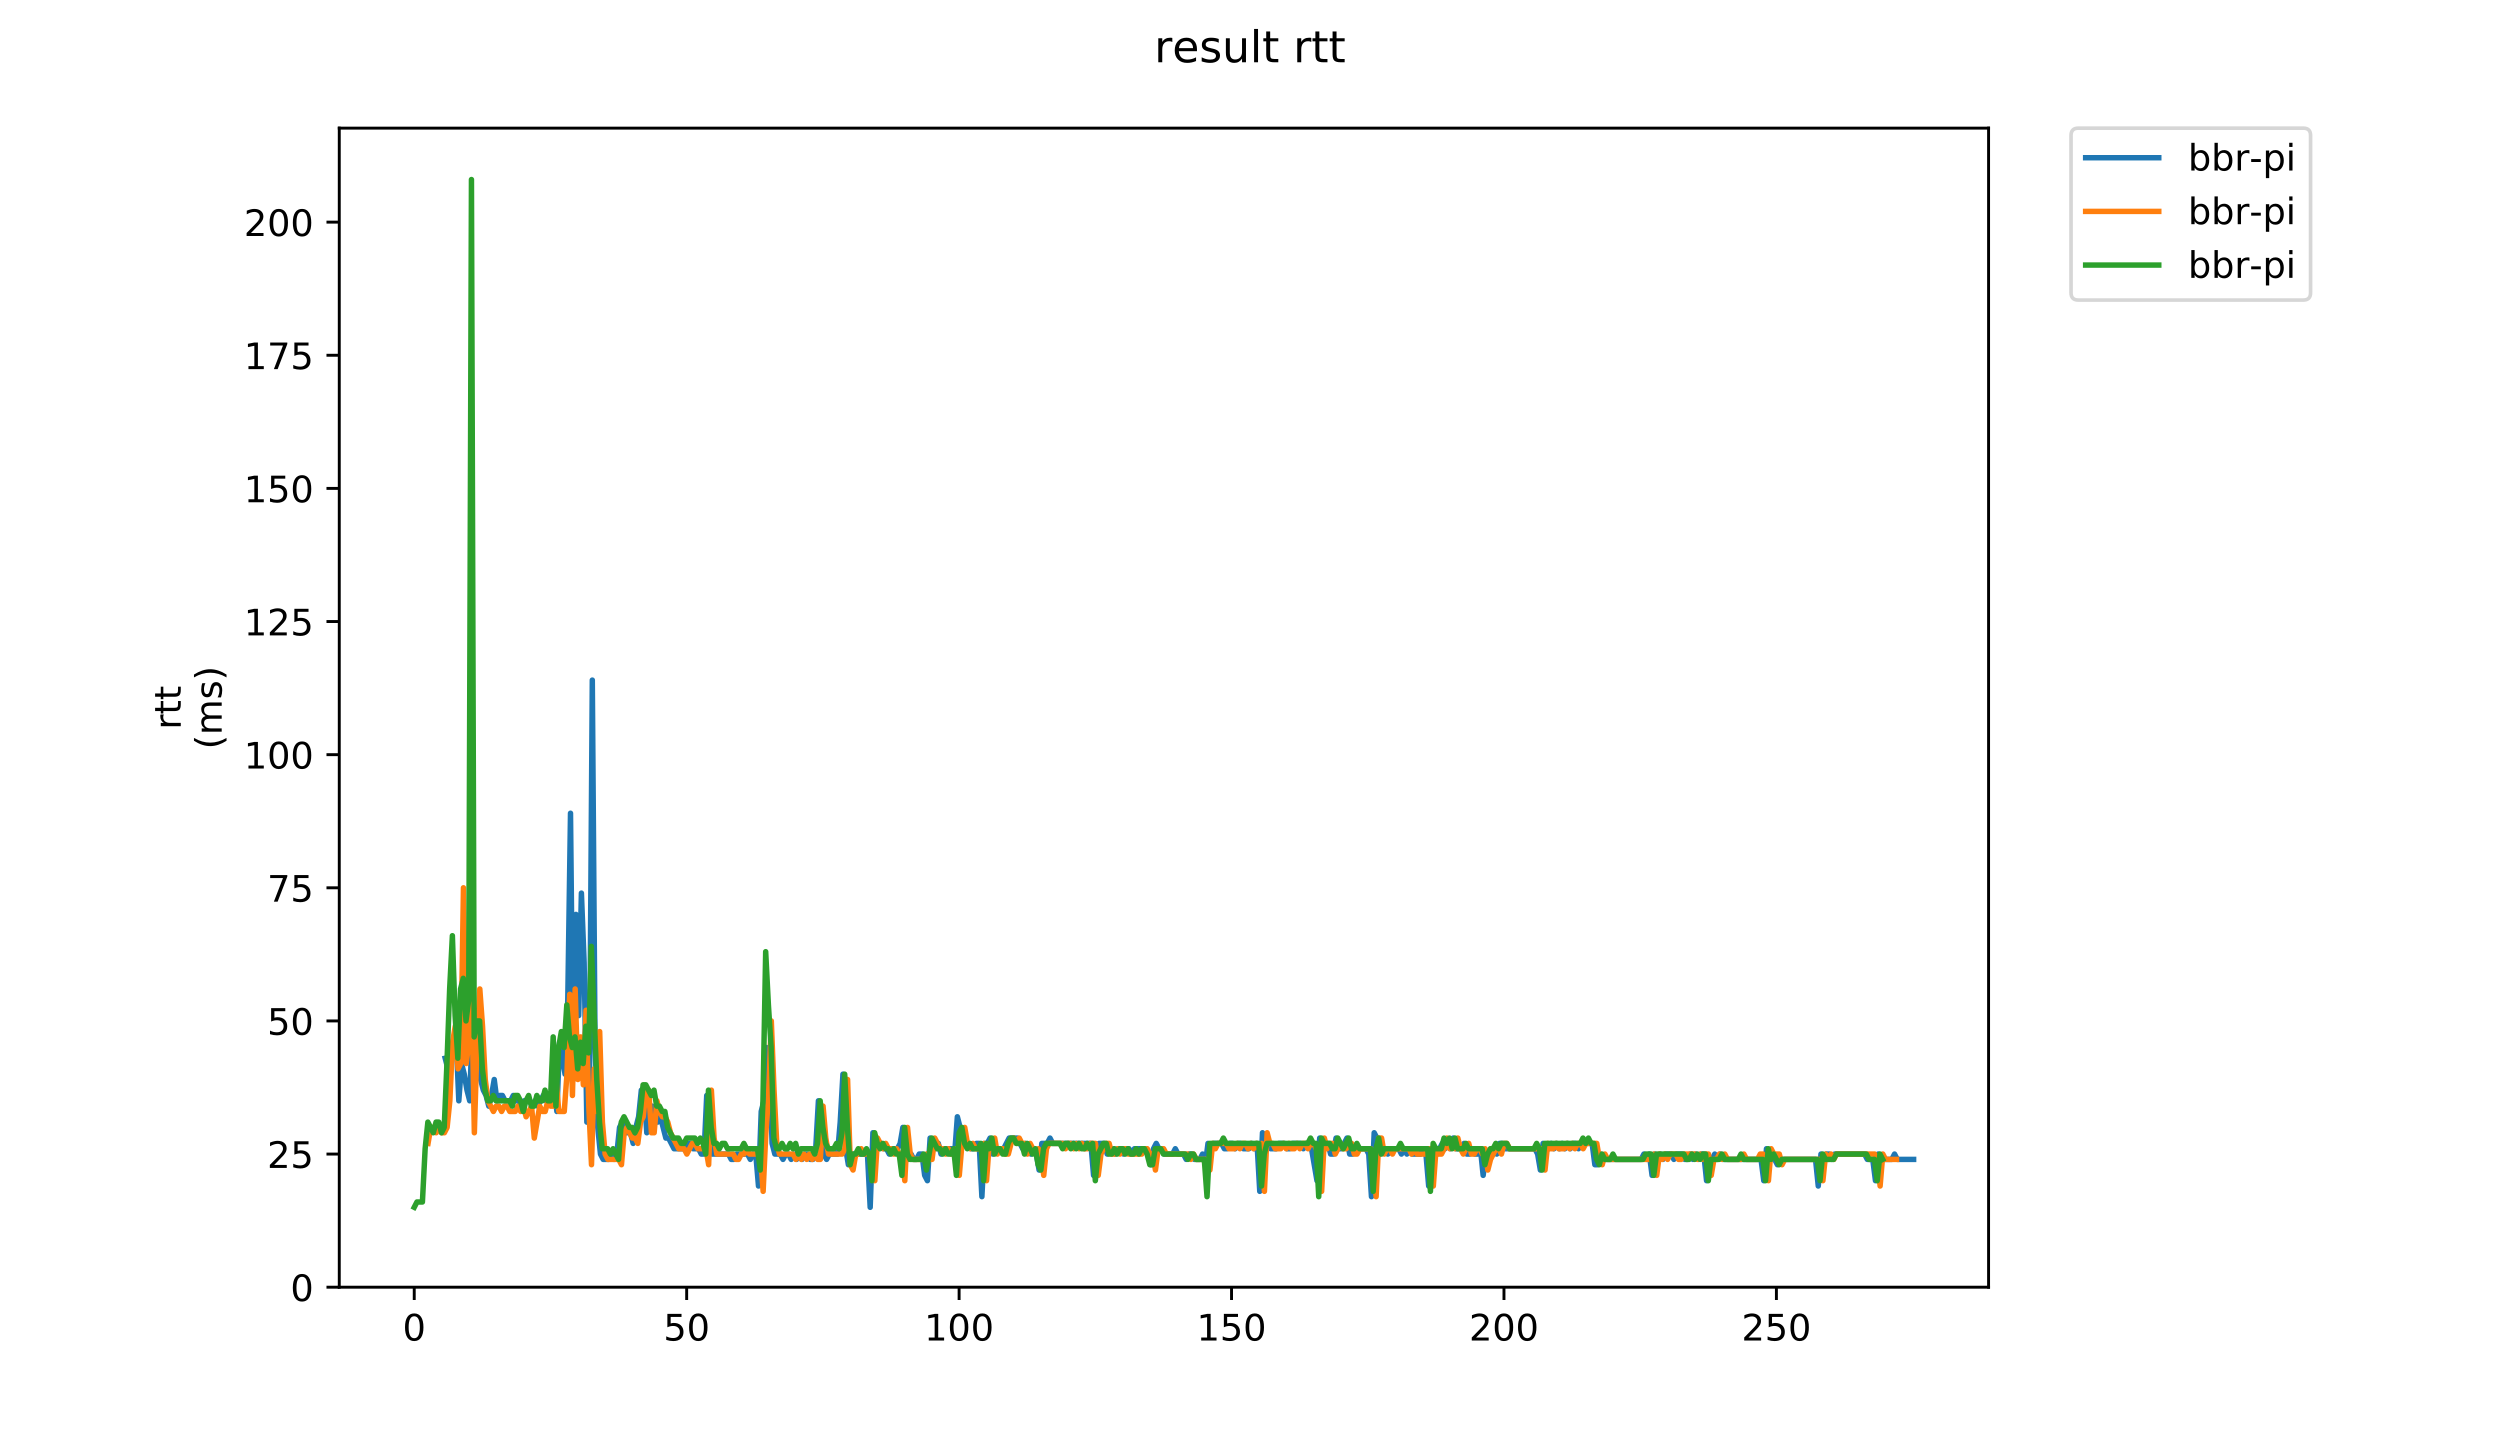 <?xml version="1.0" encoding="utf-8" standalone="no"?>
<!DOCTYPE svg PUBLIC "-//W3C//DTD SVG 1.1//EN"
  "http://www.w3.org/Graphics/SVG/1.1/DTD/svg11.dtd">
<!-- Created with matplotlib (https://matplotlib.org/) -->
<svg height="396pt" version="1.1" viewBox="0 0 684 396" width="684pt" xmlns="http://www.w3.org/2000/svg" xmlns:xlink="http://www.w3.org/1999/xlink">
 <defs>
  <style type="text/css">
*{stroke-linecap:butt;stroke-linejoin:round;}
  </style>
 </defs>
 <g id="figure_1">
  <g id="patch_1">
   <path d="M 0 396 
L 684 396 
L 684 0 
L 0 0 
z
" style="fill:#ffffff;"/>
  </g>
  <g id="axes_1">
   <g id="patch_2">
    <path d="M 92.824 352.174 
L 544.074 352.174 
L 544.074 35.062 
L 92.824 35.062 
z
" style="fill:#ffffff;"/>
   </g>
   <g id="matplotlib.axis_1">
    <g id="xtick_1">
     <g id="line2d_1">
      <defs>
       <path d="M 0 0 
L 0 3.5 
" id="m0b08aa9b28" style="stroke:#000000;stroke-width:0.8;"/>
      </defs>
      <g>
       <use style="stroke:#000000;stroke-width:0.8;" x="113.335" xlink:href="#m0b08aa9b28" y="352.174"/>
      </g>
     </g>
     <g id="text_1">
      <!-- 0 -->
      <defs>
       <path d="M 31.781 66.406 
Q 24.172 66.406 20.328 58.906 
Q 16.5 51.422 16.5 36.375 
Q 16.5 21.391 20.328 13.891 
Q 24.172 6.391 31.781 6.391 
Q 39.453 6.391 43.281 13.891 
Q 47.125 21.391 47.125 36.375 
Q 47.125 51.422 43.281 58.906 
Q 39.453 66.406 31.781 66.406 
z
M 31.781 74.219 
Q 44.047 74.219 50.516 64.516 
Q 56.984 54.828 56.984 36.375 
Q 56.984 17.969 50.516 8.266 
Q 44.047 -1.422 31.781 -1.422 
Q 19.531 -1.422 13.062 8.266 
Q 6.594 17.969 6.594 36.375 
Q 6.594 54.828 13.062 64.516 
Q 19.531 74.219 31.781 74.219 
z
" id="DejaVuSans-48"/>
      </defs>
      <g transform="translate(110.154 366.773)scale(0.1 -0.1)">
       <use xlink:href="#DejaVuSans-48"/>
      </g>
     </g>
    </g>
    <g id="xtick_2">
     <g id="line2d_2">
      <g>
       <use style="stroke:#000000;stroke-width:0.8;" x="187.873" xlink:href="#m0b08aa9b28" y="352.174"/>
      </g>
     </g>
     <g id="text_2">
      <!-- 50 -->
      <defs>
       <path d="M 10.797 72.906 
L 49.516 72.906 
L 49.516 64.594 
L 19.828 64.594 
L 19.828 46.734 
Q 21.969 47.469 24.109 47.828 
Q 26.266 48.188 28.422 48.188 
Q 40.625 48.188 47.75 41.5 
Q 54.891 34.812 54.891 23.391 
Q 54.891 11.625 47.562 5.094 
Q 40.234 -1.422 26.906 -1.422 
Q 22.312 -1.422 17.547 -0.641 
Q 12.797 0.141 7.719 1.703 
L 7.719 11.625 
Q 12.109 9.234 16.797 8.062 
Q 21.484 6.891 26.703 6.891 
Q 35.156 6.891 40.078 11.328 
Q 45.016 15.766 45.016 23.391 
Q 45.016 31 40.078 35.438 
Q 35.156 39.891 26.703 39.891 
Q 22.75 39.891 18.812 39.016 
Q 14.891 38.141 10.797 36.281 
z
" id="DejaVuSans-53"/>
      </defs>
      <g transform="translate(181.511 366.773)scale(0.1 -0.1)">
       <use xlink:href="#DejaVuSans-53"/>
       <use x="63.623" xlink:href="#DejaVuSans-48"/>
      </g>
     </g>
    </g>
    <g id="xtick_3">
     <g id="line2d_3">
      <g>
       <use style="stroke:#000000;stroke-width:0.8;" x="262.411" xlink:href="#m0b08aa9b28" y="352.174"/>
      </g>
     </g>
     <g id="text_3">
      <!-- 100 -->
      <defs>
       <path d="M 12.406 8.297 
L 28.516 8.297 
L 28.516 63.922 
L 10.984 60.406 
L 10.984 69.391 
L 28.422 72.906 
L 38.281 72.906 
L 38.281 8.297 
L 54.391 8.297 
L 54.391 0 
L 12.406 0 
z
" id="DejaVuSans-49"/>
      </defs>
      <g transform="translate(252.867 366.773)scale(0.1 -0.1)">
       <use xlink:href="#DejaVuSans-49"/>
       <use x="63.623" xlink:href="#DejaVuSans-48"/>
       <use x="127.246" xlink:href="#DejaVuSans-48"/>
      </g>
     </g>
    </g>
    <g id="xtick_4">
     <g id="line2d_4">
      <g>
       <use style="stroke:#000000;stroke-width:0.8;" x="336.949" xlink:href="#m0b08aa9b28" y="352.174"/>
      </g>
     </g>
     <g id="text_4">
      <!-- 150 -->
      <g transform="translate(327.405 366.773)scale(0.1 -0.1)">
       <use xlink:href="#DejaVuSans-49"/>
       <use x="63.623" xlink:href="#DejaVuSans-53"/>
       <use x="127.246" xlink:href="#DejaVuSans-48"/>
      </g>
     </g>
    </g>
    <g id="xtick_5">
     <g id="line2d_5">
      <g>
       <use style="stroke:#000000;stroke-width:0.8;" x="411.487" xlink:href="#m0b08aa9b28" y="352.174"/>
      </g>
     </g>
     <g id="text_5">
      <!-- 200 -->
      <defs>
       <path d="M 19.188 8.297 
L 53.609 8.297 
L 53.609 0 
L 7.328 0 
L 7.328 8.297 
Q 12.938 14.109 22.625 23.891 
Q 32.328 33.688 34.812 36.531 
Q 39.547 41.844 41.422 45.531 
Q 43.312 49.219 43.312 52.781 
Q 43.312 58.594 39.234 62.25 
Q 35.156 65.922 28.609 65.922 
Q 23.969 65.922 18.812 64.312 
Q 13.672 62.703 7.812 59.422 
L 7.812 69.391 
Q 13.766 71.781 18.938 73 
Q 24.125 74.219 28.422 74.219 
Q 39.75 74.219 46.484 68.547 
Q 53.219 62.891 53.219 53.422 
Q 53.219 48.922 51.531 44.891 
Q 49.859 40.875 45.406 35.406 
Q 44.188 33.984 37.641 27.219 
Q 31.109 20.453 19.188 8.297 
z
" id="DejaVuSans-50"/>
      </defs>
      <g transform="translate(401.943 366.773)scale(0.1 -0.1)">
       <use xlink:href="#DejaVuSans-50"/>
       <use x="63.623" xlink:href="#DejaVuSans-48"/>
       <use x="127.246" xlink:href="#DejaVuSans-48"/>
      </g>
     </g>
    </g>
    <g id="xtick_6">
     <g id="line2d_6">
      <g>
       <use style="stroke:#000000;stroke-width:0.8;" x="486.025" xlink:href="#m0b08aa9b28" y="352.174"/>
      </g>
     </g>
     <g id="text_6">
      <!-- 250 -->
      <g transform="translate(476.481 366.773)scale(0.1 -0.1)">
       <use xlink:href="#DejaVuSans-50"/>
       <use x="63.623" xlink:href="#DejaVuSans-53"/>
       <use x="127.246" xlink:href="#DejaVuSans-48"/>
      </g>
     </g>
    </g>
   </g>
   <g id="matplotlib.axis_2">
    <g id="ytick_1">
     <g id="line2d_7">
      <defs>
       <path d="M 0 0 
L -3.5 0 
" id="m6c937a4735" style="stroke:#000000;stroke-width:0.8;"/>
      </defs>
      <g>
       <use style="stroke:#000000;stroke-width:0.8;" x="92.824" xlink:href="#m6c937a4735" y="352.174"/>
      </g>
     </g>
     <g id="text_7">
      <!-- 0 -->
      <g transform="translate(79.461 355.973)scale(0.1 -0.1)">
       <use xlink:href="#DejaVuSans-48"/>
      </g>
     </g>
    </g>
    <g id="ytick_2">
     <g id="line2d_8">
      <g>
       <use style="stroke:#000000;stroke-width:0.8;" x="92.824" xlink:href="#m6c937a4735" y="315.75"/>
      </g>
     </g>
     <g id="text_8">
      <!-- 25 -->
      <g transform="translate(73.099 319.549)scale(0.1 -0.1)">
       <use xlink:href="#DejaVuSans-50"/>
       <use x="63.623" xlink:href="#DejaVuSans-53"/>
      </g>
     </g>
    </g>
    <g id="ytick_3">
     <g id="line2d_9">
      <g>
       <use style="stroke:#000000;stroke-width:0.8;" x="92.824" xlink:href="#m6c937a4735" y="279.325"/>
      </g>
     </g>
     <g id="text_9">
      <!-- 50 -->
      <g transform="translate(73.099 283.124)scale(0.1 -0.1)">
       <use xlink:href="#DejaVuSans-53"/>
       <use x="63.623" xlink:href="#DejaVuSans-48"/>
      </g>
     </g>
    </g>
    <g id="ytick_4">
     <g id="line2d_10">
      <g>
       <use style="stroke:#000000;stroke-width:0.8;" x="92.824" xlink:href="#m6c937a4735" y="242.901"/>
      </g>
     </g>
     <g id="text_10">
      <!-- 75 -->
      <defs>
       <path d="M 8.203 72.906 
L 55.078 72.906 
L 55.078 68.703 
L 28.609 0 
L 18.312 0 
L 43.219 64.594 
L 8.203 64.594 
z
" id="DejaVuSans-55"/>
      </defs>
      <g transform="translate(73.099 246.7)scale(0.1 -0.1)">
       <use xlink:href="#DejaVuSans-55"/>
       <use x="63.623" xlink:href="#DejaVuSans-53"/>
      </g>
     </g>
    </g>
    <g id="ytick_5">
     <g id="line2d_11">
      <g>
       <use style="stroke:#000000;stroke-width:0.8;" x="92.824" xlink:href="#m6c937a4735" y="206.476"/>
      </g>
     </g>
     <g id="text_11">
      <!-- 100 -->
      <g transform="translate(66.736 210.275)scale(0.1 -0.1)">
       <use xlink:href="#DejaVuSans-49"/>
       <use x="63.623" xlink:href="#DejaVuSans-48"/>
       <use x="127.246" xlink:href="#DejaVuSans-48"/>
      </g>
     </g>
    </g>
    <g id="ytick_6">
     <g id="line2d_12">
      <g>
       <use style="stroke:#000000;stroke-width:0.8;" x="92.824" xlink:href="#m6c937a4735" y="170.052"/>
      </g>
     </g>
     <g id="text_12">
      <!-- 125 -->
      <g transform="translate(66.736 173.851)scale(0.1 -0.1)">
       <use xlink:href="#DejaVuSans-49"/>
       <use x="63.623" xlink:href="#DejaVuSans-50"/>
       <use x="127.246" xlink:href="#DejaVuSans-53"/>
      </g>
     </g>
    </g>
    <g id="ytick_7">
     <g id="line2d_13">
      <g>
       <use style="stroke:#000000;stroke-width:0.8;" x="92.824" xlink:href="#m6c937a4735" y="133.627"/>
      </g>
     </g>
     <g id="text_13">
      <!-- 150 -->
      <g transform="translate(66.736 137.426)scale(0.1 -0.1)">
       <use xlink:href="#DejaVuSans-49"/>
       <use x="63.623" xlink:href="#DejaVuSans-53"/>
       <use x="127.246" xlink:href="#DejaVuSans-48"/>
      </g>
     </g>
    </g>
    <g id="ytick_8">
     <g id="line2d_14">
      <g>
       <use style="stroke:#000000;stroke-width:0.8;" x="92.824" xlink:href="#m6c937a4735" y="97.203"/>
      </g>
     </g>
     <g id="text_14">
      <!-- 175 -->
      <g transform="translate(66.736 101.002)scale(0.1 -0.1)">
       <use xlink:href="#DejaVuSans-49"/>
       <use x="63.623" xlink:href="#DejaVuSans-55"/>
       <use x="127.246" xlink:href="#DejaVuSans-53"/>
      </g>
     </g>
    </g>
    <g id="ytick_9">
     <g id="line2d_15">
      <g>
       <use style="stroke:#000000;stroke-width:0.8;" x="92.824" xlink:href="#m6c937a4735" y="60.778"/>
      </g>
     </g>
     <g id="text_15">
      <!-- 200 -->
      <g transform="translate(66.736 64.577)scale(0.1 -0.1)">
       <use xlink:href="#DejaVuSans-50"/>
       <use x="63.623" xlink:href="#DejaVuSans-48"/>
       <use x="127.246" xlink:href="#DejaVuSans-48"/>
      </g>
     </g>
    </g>
    <g id="text_16">
     <!-- rtt -->
     <defs>
      <path d="M 41.109 46.297 
Q 39.594 47.172 37.812 47.578 
Q 36.031 48 33.891 48 
Q 26.266 48 22.188 43.047 
Q 18.109 38.094 18.109 28.812 
L 18.109 0 
L 9.078 0 
L 9.078 54.688 
L 18.109 54.688 
L 18.109 46.188 
Q 20.953 51.172 25.484 53.578 
Q 30.031 56 36.531 56 
Q 37.453 56 38.578 55.875 
Q 39.703 55.766 41.062 55.516 
z
" id="DejaVuSans-114"/>
      <path d="M 18.312 70.219 
L 18.312 54.688 
L 36.812 54.688 
L 36.812 47.703 
L 18.312 47.703 
L 18.312 18.016 
Q 18.312 11.328 20.141 9.422 
Q 21.969 7.516 27.594 7.516 
L 36.812 7.516 
L 36.812 0 
L 27.594 0 
Q 17.188 0 13.234 3.875 
Q 9.281 7.766 9.281 18.016 
L 9.281 47.703 
L 2.688 47.703 
L 2.688 54.688 
L 9.281 54.688 
L 9.281 70.219 
z
" id="DejaVuSans-116"/>
     </defs>
     <g transform="translate(49.459 199.594)rotate(-90)scale(0.1 -0.1)">
      <use xlink:href="#DejaVuSans-114"/>
      <use x="41.113" xlink:href="#DejaVuSans-116"/>
      <use x="80.322" xlink:href="#DejaVuSans-116"/>
     </g>
     <!-- (ms) -->
     <defs>
      <path d="M 31 75.875 
Q 24.469 64.656 21.281 53.656 
Q 18.109 42.672 18.109 31.391 
Q 18.109 20.125 21.312 9.062 
Q 24.516 -2 31 -13.188 
L 23.188 -13.188 
Q 15.875 -1.703 12.234 9.375 
Q 8.594 20.453 8.594 31.391 
Q 8.594 42.281 12.203 53.312 
Q 15.828 64.359 23.188 75.875 
z
" id="DejaVuSans-40"/>
      <path d="M 52 44.188 
Q 55.375 50.25 60.062 53.125 
Q 64.75 56 71.094 56 
Q 79.641 56 84.281 50.016 
Q 88.922 44.047 88.922 33.016 
L 88.922 0 
L 79.891 0 
L 79.891 32.719 
Q 79.891 40.578 77.094 44.375 
Q 74.312 48.188 68.609 48.188 
Q 61.625 48.188 57.562 43.547 
Q 53.516 38.922 53.516 30.906 
L 53.516 0 
L 44.484 0 
L 44.484 32.719 
Q 44.484 40.625 41.703 44.406 
Q 38.922 48.188 33.109 48.188 
Q 26.219 48.188 22.156 43.531 
Q 18.109 38.875 18.109 30.906 
L 18.109 0 
L 9.078 0 
L 9.078 54.688 
L 18.109 54.688 
L 18.109 46.188 
Q 21.188 51.219 25.484 53.609 
Q 29.781 56 35.688 56 
Q 41.656 56 45.828 52.969 
Q 50 49.953 52 44.188 
z
" id="DejaVuSans-109"/>
      <path d="M 44.281 53.078 
L 44.281 44.578 
Q 40.484 46.531 36.375 47.5 
Q 32.281 48.484 27.875 48.484 
Q 21.188 48.484 17.844 46.438 
Q 14.5 44.391 14.5 40.281 
Q 14.5 37.156 16.891 35.375 
Q 19.281 33.594 26.516 31.984 
L 29.594 31.297 
Q 39.156 29.25 43.188 25.516 
Q 47.219 21.781 47.219 15.094 
Q 47.219 7.469 41.188 3.016 
Q 35.156 -1.422 24.609 -1.422 
Q 20.219 -1.422 15.453 -0.562 
Q 10.688 0.297 5.422 2 
L 5.422 11.281 
Q 10.406 8.688 15.234 7.391 
Q 20.062 6.109 24.812 6.109 
Q 31.156 6.109 34.562 8.281 
Q 37.984 10.453 37.984 14.406 
Q 37.984 18.062 35.516 20.016 
Q 33.062 21.969 24.703 23.781 
L 21.578 24.516 
Q 13.234 26.266 9.516 29.906 
Q 5.812 33.547 5.812 39.891 
Q 5.812 47.609 11.281 51.797 
Q 16.75 56 26.812 56 
Q 31.781 56 36.172 55.266 
Q 40.578 54.547 44.281 53.078 
z
" id="DejaVuSans-115"/>
      <path d="M 8.016 75.875 
L 15.828 75.875 
Q 23.141 64.359 26.781 53.312 
Q 30.422 42.281 30.422 31.391 
Q 30.422 20.453 26.781 9.375 
Q 23.141 -1.703 15.828 -13.188 
L 8.016 -13.188 
Q 14.5 -2 17.703 9.062 
Q 20.906 20.125 20.906 31.391 
Q 20.906 42.672 17.703 53.656 
Q 14.5 64.656 8.016 75.875 
z
" id="DejaVuSans-41"/>
     </defs>
     <g transform="translate(60.657 204.995)rotate(-90)scale(0.1 -0.1)">
      <use xlink:href="#DejaVuSans-40"/>
      <use x="39.014" xlink:href="#DejaVuSans-109"/>
      <use x="136.426" xlink:href="#DejaVuSans-115"/>
      <use x="188.525" xlink:href="#DejaVuSans-41"/>
     </g>
    </g>
   </g>
   <g id="line2d_16">
    <path clip-path="url(#p8643d110a3)" d="M 121.803 289.524 
L 122.548 292.438 
L 123.294 289.524 
L 124.039 285.153 
L 124.784 283.696 
L 125.53 301.18 
L 126.275 290.981 
L 127.02 293.895 
L 127.766 298.266 
L 128.511 301.18 
L 129.257 279.325 
L 130.002 286.61 
L 130.747 276.411 
L 131.493 295.352 
L 132.238 298.266 
L 132.983 299.723 
L 133.729 302.637 
L 134.474 299.723 
L 135.22 295.352 
L 135.965 301.18 
L 136.71 299.723 
L 137.456 299.723 
L 138.201 301.18 
L 139.692 301.18 
L 140.437 299.723 
L 141.183 301.18 
L 141.928 301.18 
L 142.673 302.637 
L 143.419 301.18 
L 144.91 301.18 
L 145.655 302.637 
L 146.4 301.18 
L 147.146 302.637 
L 148.636 299.723 
L 149.382 301.18 
L 150.127 299.723 
L 150.873 301.18 
L 151.618 298.266 
L 152.363 304.094 
L 153.109 285.153 
L 154.6 293.895 
L 155.345 273.497 
L 156.09 222.503 
L 156.836 295.352 
L 157.581 250.186 
L 158.326 277.868 
L 159.072 244.358 
L 159.817 263.298 
L 160.563 307.008 
L 161.308 293.895 
L 162.053 186.078 
L 162.799 285.153 
L 163.544 308.465 
L 164.289 315.75 
L 165.035 317.207 
L 166.526 317.207 
L 167.271 315.75 
L 168.016 317.207 
L 168.762 315.75 
L 169.507 308.465 
L 170.252 307.008 
L 170.998 309.922 
L 172.489 309.922 
L 173.234 312.836 
L 173.979 308.465 
L 174.725 305.551 
L 175.47 298.266 
L 176.216 298.266 
L 176.961 309.922 
L 177.706 305.551 
L 178.452 302.637 
L 179.197 305.551 
L 179.942 307.008 
L 180.688 305.551 
L 182.179 311.379 
L 182.924 311.379 
L 184.415 314.293 
L 187.396 314.293 
L 188.142 312.836 
L 188.887 312.836 
L 189.632 314.293 
L 191.123 314.293 
L 191.868 315.75 
L 192.614 315.75 
L 193.359 299.723 
L 194.105 311.379 
L 194.85 315.75 
L 199.322 315.75 
L 200.068 317.207 
L 200.813 317.207 
L 201.558 315.75 
L 204.54 315.75 
L 205.285 317.207 
L 206.031 315.75 
L 206.776 315.75 
L 207.521 324.492 
L 208.267 304.094 
L 209.012 301.18 
L 209.758 286.61 
L 210.503 292.438 
L 211.248 312.836 
L 211.994 315.75 
L 213.485 315.75 
L 214.23 317.207 
L 214.975 315.75 
L 215.721 315.75 
L 216.466 317.207 
L 217.211 315.75 
L 217.957 317.207 
L 218.702 315.75 
L 219.448 317.207 
L 220.193 315.75 
L 220.938 315.75 
L 221.684 317.207 
L 222.429 317.207 
L 223.174 314.293 
L 223.92 301.18 
L 224.665 309.922 
L 225.411 315.75 
L 226.156 317.207 
L 226.901 315.75 
L 229.137 315.75 
L 229.883 307.008 
L 230.628 293.895 
L 231.374 314.293 
L 232.119 318.664 
L 232.864 315.75 
L 237.337 315.75 
L 238.082 330.319 
L 238.827 309.922 
L 239.573 312.836 
L 240.318 314.293 
L 241.064 312.836 
L 241.809 314.293 
L 242.554 314.293 
L 243.3 315.75 
L 244.045 314.293 
L 245.536 314.293 
L 246.281 312.836 
L 247.027 308.465 
L 247.772 315.75 
L 248.517 317.207 
L 249.263 315.75 
L 250.008 317.207 
L 250.754 317.207 
L 251.499 315.75 
L 252.244 315.75 
L 252.99 321.578 
L 253.735 323.035 
L 254.48 311.379 
L 255.971 314.293 
L 256.717 312.836 
L 257.462 315.75 
L 258.207 314.293 
L 260.443 314.293 
L 261.189 315.75 
L 261.934 305.551 
L 262.68 308.465 
L 263.425 312.836 
L 264.916 312.836 
L 265.661 314.293 
L 266.406 314.293 
L 267.152 312.836 
L 267.897 312.836 
L 268.643 327.406 
L 269.388 312.836 
L 270.133 312.836 
L 270.879 311.379 
L 271.624 315.75 
L 272.37 314.293 
L 274.606 314.293 
L 276.096 311.379 
L 278.333 311.379 
L 279.823 314.293 
L 280.569 312.836 
L 282.059 315.75 
L 282.805 314.293 
L 283.55 315.75 
L 284.296 320.121 
L 285.041 312.836 
L 286.532 312.836 
L 287.277 311.379 
L 288.022 312.836 
L 298.458 312.836 
L 299.203 321.578 
L 299.949 314.293 
L 300.694 312.836 
L 302.185 312.836 
L 302.93 315.75 
L 303.675 314.293 
L 304.421 314.293 
L 305.166 315.75 
L 305.912 314.293 
L 306.657 314.293 
L 307.402 315.75 
L 308.148 314.293 
L 308.893 314.293 
L 309.639 315.75 
L 310.384 314.293 
L 313.365 314.293 
L 314.111 315.75 
L 314.856 318.664 
L 315.602 314.293 
L 316.347 312.836 
L 317.092 314.293 
L 317.838 314.293 
L 318.583 315.75 
L 320.819 315.75 
L 321.565 314.293 
L 322.31 315.75 
L 323.801 315.75 
L 324.546 317.207 
L 325.291 315.75 
L 326.037 315.75 
L 326.782 317.207 
L 328.273 317.207 
L 329.018 315.75 
L 329.764 318.664 
L 330.509 312.836 
L 331.255 314.293 
L 332 312.836 
L 334.236 312.836 
L 334.981 314.293 
L 335.727 314.293 
L 336.472 312.836 
L 337.218 312.836 
L 337.963 314.293 
L 338.708 312.836 
L 339.454 312.836 
L 340.199 314.293 
L 341.69 314.293 
L 342.435 312.836 
L 343.181 314.293 
L 343.926 312.836 
L 344.671 325.949 
L 345.417 309.922 
L 346.162 312.836 
L 346.908 312.836 
L 347.653 314.293 
L 349.144 314.293 
L 349.889 312.836 
L 351.38 312.836 
L 352.125 314.293 
L 352.871 314.293 
L 353.616 312.836 
L 355.852 312.836 
L 356.597 314.293 
L 357.343 312.836 
L 358.088 312.836 
L 358.834 314.293 
L 360.324 323.035 
L 361.07 311.379 
L 361.815 314.293 
L 362.56 312.836 
L 363.306 312.836 
L 364.051 315.75 
L 364.797 315.75 
L 365.542 311.379 
L 366.287 314.293 
L 367.033 314.293 
L 368.524 311.379 
L 369.269 315.75 
L 370.014 315.75 
L 370.76 314.293 
L 373.741 314.293 
L 374.487 315.75 
L 375.232 327.406 
L 375.977 309.922 
L 376.723 311.379 
L 377.468 315.75 
L 378.213 314.293 
L 378.959 314.293 
L 379.704 315.75 
L 380.45 314.293 
L 382.686 314.293 
L 383.431 315.75 
L 384.177 314.293 
L 384.922 315.75 
L 385.667 314.293 
L 386.413 315.75 
L 388.649 315.75 
L 389.394 314.293 
L 390.14 315.75 
L 390.885 324.492 
L 391.63 314.293 
L 392.376 315.75 
L 393.121 315.75 
L 394.612 312.836 
L 395.357 314.293 
L 396.103 312.836 
L 396.848 314.293 
L 397.593 311.379 
L 398.339 314.293 
L 399.829 314.293 
L 400.575 312.836 
L 401.32 315.75 
L 402.066 315.75 
L 402.811 314.293 
L 403.556 315.75 
L 404.302 315.75 
L 405.047 314.293 
L 405.793 321.578 
L 406.538 315.75 
L 407.283 315.75 
L 408.029 314.293 
L 408.774 314.293 
L 409.519 315.75 
L 410.265 312.836 
L 411.01 312.836 
L 411.756 314.293 
L 419.955 314.293 
L 420.7 315.75 
L 421.445 320.121 
L 422.191 312.836 
L 422.936 314.293 
L 423.682 314.293 
L 424.427 312.836 
L 425.172 314.293 
L 425.918 312.836 
L 426.663 314.293 
L 427.409 312.836 
L 428.154 314.293 
L 428.899 312.836 
L 429.645 314.293 
L 430.39 312.836 
L 431.135 312.836 
L 431.881 314.293 
L 432.626 312.836 
L 435.608 312.836 
L 436.353 318.664 
L 437.098 318.664 
L 437.844 315.75 
L 438.589 317.207 
L 449.025 317.207 
L 449.77 315.75 
L 450.515 317.207 
L 451.261 315.75 
L 452.006 321.578 
L 452.751 315.75 
L 453.497 317.207 
L 454.242 315.75 
L 454.988 317.207 
L 455.733 315.75 
L 457.224 315.75 
L 457.969 317.207 
L 458.714 315.75 
L 460.205 315.75 
L 460.951 317.207 
L 461.696 317.207 
L 462.441 315.75 
L 463.187 317.207 
L 463.932 315.75 
L 464.678 317.207 
L 465.423 315.75 
L 466.168 315.75 
L 466.914 323.035 
L 467.659 317.207 
L 468.404 317.207 
L 469.15 315.75 
L 469.895 317.207 
L 470.641 315.75 
L 471.386 317.207 
L 481.821 317.207 
L 482.567 323.035 
L 483.312 314.293 
L 484.803 317.207 
L 485.548 317.207 
L 486.294 318.664 
L 487.039 317.207 
L 496.729 317.207 
L 497.474 324.492 
L 498.22 315.75 
L 498.965 317.207 
L 499.71 315.75 
L 500.456 315.75 
L 501.201 317.207 
L 501.947 315.75 
L 510.146 315.75 
L 510.891 317.207 
L 512.382 317.207 
L 513.127 323.035 
L 513.873 315.75 
L 514.618 317.207 
L 517.6 317.207 
L 518.345 315.75 
L 519.09 317.207 
L 523.563 317.207 
L 523.563 317.207 
" style="fill:none;stroke:#1f77b4;stroke-linecap:square;stroke-width:1.5;"/>
   </g>
   <g id="line2d_17">
    <path clip-path="url(#p8643d110a3)" d="M 117.111 312.836 
L 117.857 308.465 
L 118.602 308.465 
L 119.348 309.922 
L 120.093 308.465 
L 120.838 309.922 
L 121.584 309.922 
L 122.329 308.465 
L 123.074 301.18 
L 123.82 285.153 
L 124.565 280.782 
L 125.311 292.438 
L 126.056 290.981 
L 126.801 242.901 
L 127.547 290.981 
L 128.292 285.153 
L 129.037 270.583 
L 129.783 309.922 
L 130.528 285.153 
L 131.274 270.583 
L 132.019 280.782 
L 132.764 295.352 
L 133.51 301.18 
L 135 304.094 
L 135.746 302.637 
L 136.491 302.637 
L 137.237 304.094 
L 137.982 302.637 
L 138.727 302.637 
L 139.473 304.094 
L 140.964 304.094 
L 141.709 302.637 
L 142.454 304.094 
L 143.2 302.637 
L 143.945 305.551 
L 145.436 302.637 
L 146.181 311.379 
L 147.672 302.637 
L 148.417 304.094 
L 149.163 304.094 
L 149.908 301.18 
L 150.653 302.637 
L 151.399 302.637 
L 152.144 295.352 
L 152.89 304.094 
L 154.38 304.094 
L 155.126 293.895 
L 155.871 272.04 
L 156.616 299.723 
L 157.362 270.583 
L 158.107 295.352 
L 158.853 283.696 
L 159.598 296.809 
L 160.343 276.411 
L 161.089 302.637 
L 161.834 318.664 
L 162.58 292.438 
L 163.325 304.094 
L 164.07 282.239 
L 164.816 307.008 
L 165.561 315.75 
L 166.306 317.207 
L 169.288 317.207 
L 170.033 318.664 
L 170.779 309.922 
L 171.524 308.465 
L 173.015 311.379 
L 173.76 311.379 
L 174.506 312.836 
L 175.251 307.008 
L 175.996 305.551 
L 176.742 298.266 
L 177.487 298.266 
L 178.233 309.922 
L 178.978 309.922 
L 179.723 301.18 
L 180.469 304.094 
L 181.214 305.551 
L 181.959 305.551 
L 182.705 307.008 
L 183.45 309.922 
L 185.686 314.293 
L 187.177 314.293 
L 187.922 315.75 
L 189.413 312.836 
L 190.159 312.836 
L 190.904 314.293 
L 193.14 314.293 
L 193.885 318.664 
L 194.631 298.266 
L 195.376 311.379 
L 196.122 315.75 
L 200.594 315.75 
L 201.339 317.207 
L 202.085 317.207 
L 202.83 315.75 
L 203.575 315.75 
L 204.321 314.293 
L 205.066 315.75 
L 208.048 315.75 
L 208.793 325.949 
L 209.538 309.922 
L 210.284 299.723 
L 211.029 279.325 
L 211.775 298.266 
L 212.52 312.836 
L 213.265 315.75 
L 216.992 315.75 
L 217.738 317.207 
L 218.483 315.75 
L 219.228 317.207 
L 219.974 315.75 
L 220.719 317.207 
L 221.465 315.75 
L 222.21 317.207 
L 222.955 315.75 
L 223.701 317.207 
L 224.446 317.207 
L 225.191 302.637 
L 225.937 311.379 
L 226.682 315.75 
L 230.409 315.75 
L 231.154 314.293 
L 231.9 295.352 
L 232.645 318.664 
L 233.391 320.121 
L 234.136 315.75 
L 234.881 315.75 
L 235.627 314.293 
L 236.372 315.75 
L 238.608 315.75 
L 239.354 323.035 
L 240.099 311.379 
L 241.59 314.293 
L 242.335 312.836 
L 243.081 314.293 
L 243.826 314.293 
L 244.571 315.75 
L 245.317 314.293 
L 246.062 315.75 
L 246.807 315.75 
L 247.553 323.035 
L 248.298 308.465 
L 249.044 315.75 
L 249.789 317.207 
L 252.771 317.207 
L 253.516 315.75 
L 254.261 317.207 
L 255.007 317.207 
L 255.752 311.379 
L 257.243 314.293 
L 257.988 314.293 
L 258.734 315.75 
L 259.479 314.293 
L 260.224 315.75 
L 260.97 315.75 
L 261.715 314.293 
L 262.46 321.578 
L 263.206 312.836 
L 263.951 308.465 
L 264.697 312.836 
L 265.442 314.293 
L 266.187 312.836 
L 266.933 314.293 
L 268.423 314.293 
L 269.169 312.836 
L 269.914 323.035 
L 270.66 312.836 
L 271.405 314.293 
L 272.15 311.379 
L 272.896 315.75 
L 273.641 314.293 
L 274.387 314.293 
L 275.132 315.75 
L 275.877 315.75 
L 276.623 312.836 
L 277.368 311.379 
L 278.113 312.836 
L 278.859 311.379 
L 279.604 312.836 
L 280.35 312.836 
L 281.095 315.75 
L 281.84 312.836 
L 283.331 315.75 
L 284.076 314.293 
L 284.822 315.75 
L 285.567 321.578 
L 286.313 314.293 
L 287.058 312.836 
L 290.785 312.836 
L 291.53 314.293 
L 292.276 312.836 
L 293.021 312.836 
L 293.766 314.293 
L 294.512 312.836 
L 295.257 314.293 
L 296.003 312.836 
L 296.748 314.293 
L 297.493 314.293 
L 298.239 312.836 
L 299.729 312.836 
L 300.475 321.578 
L 301.22 315.75 
L 302.711 312.836 
L 303.456 312.836 
L 304.202 315.75 
L 304.947 315.75 
L 305.692 314.293 
L 306.438 315.75 
L 307.183 314.293 
L 307.929 314.293 
L 308.674 315.75 
L 312.401 315.75 
L 313.146 314.293 
L 313.892 314.293 
L 314.637 315.75 
L 315.382 315.75 
L 316.128 320.121 
L 316.873 314.293 
L 318.364 314.293 
L 319.109 315.75 
L 325.072 315.75 
L 325.818 317.207 
L 326.563 315.75 
L 327.308 317.207 
L 330.29 317.207 
L 331.035 320.121 
L 331.781 312.836 
L 332.526 314.293 
L 333.272 312.836 
L 335.508 312.836 
L 336.253 314.293 
L 337.744 314.293 
L 338.489 312.836 
L 339.235 314.293 
L 339.98 312.836 
L 340.725 312.836 
L 341.471 314.293 
L 342.216 312.836 
L 342.961 314.293 
L 343.707 312.836 
L 344.452 314.293 
L 345.198 312.836 
L 345.943 325.949 
L 346.688 309.922 
L 347.434 312.836 
L 348.179 312.836 
L 348.925 314.293 
L 350.415 314.293 
L 351.161 312.836 
L 351.906 314.293 
L 352.651 312.836 
L 353.397 314.293 
L 354.142 314.293 
L 354.888 312.836 
L 355.633 314.293 
L 356.378 312.836 
L 357.124 312.836 
L 357.869 314.293 
L 358.614 312.836 
L 359.36 312.836 
L 360.851 315.75 
L 361.596 325.949 
L 362.341 311.379 
L 363.087 314.293 
L 363.832 312.836 
L 364.577 312.836 
L 365.323 315.75 
L 366.814 312.836 
L 367.559 314.293 
L 368.304 314.293 
L 369.05 312.836 
L 369.795 312.836 
L 370.541 315.75 
L 371.286 315.75 
L 372.031 314.293 
L 375.013 314.293 
L 375.758 315.75 
L 376.504 327.406 
L 377.249 311.379 
L 377.994 311.379 
L 378.74 315.75 
L 379.485 314.293 
L 380.23 314.293 
L 380.976 315.75 
L 381.721 314.293 
L 385.448 314.293 
L 386.194 315.75 
L 386.939 314.293 
L 387.684 315.75 
L 389.92 315.75 
L 390.666 314.293 
L 391.411 314.293 
L 392.157 324.492 
L 392.902 314.293 
L 393.647 315.75 
L 394.393 315.75 
L 395.138 314.293 
L 395.883 311.379 
L 396.629 314.293 
L 397.374 312.836 
L 398.12 314.293 
L 398.865 311.379 
L 399.61 314.293 
L 400.356 315.75 
L 401.846 312.836 
L 402.592 315.75 
L 403.337 315.75 
L 404.083 314.293 
L 404.828 314.293 
L 405.573 315.75 
L 406.319 314.293 
L 407.064 320.121 
L 407.81 317.207 
L 409.3 314.293 
L 410.046 314.293 
L 410.791 315.75 
L 411.536 312.836 
L 412.282 312.836 
L 413.027 314.293 
L 421.972 314.293 
L 422.717 320.121 
L 423.462 312.836 
L 424.208 314.293 
L 424.953 314.293 
L 425.699 312.836 
L 426.444 314.293 
L 427.935 314.293 
L 428.68 312.836 
L 429.426 314.293 
L 430.171 312.836 
L 430.916 314.293 
L 431.662 312.836 
L 432.407 312.836 
L 433.152 314.293 
L 433.898 312.836 
L 436.879 312.836 
L 437.625 317.207 
L 438.37 318.664 
L 439.115 315.75 
L 439.861 317.207 
L 451.787 317.207 
L 452.532 315.75 
L 453.278 321.578 
L 454.023 315.75 
L 454.768 317.207 
L 455.514 315.75 
L 456.259 317.207 
L 457.005 315.75 
L 458.495 315.75 
L 459.241 317.207 
L 459.986 317.207 
L 460.731 315.75 
L 463.713 315.75 
L 464.458 317.207 
L 465.204 315.75 
L 465.949 317.207 
L 466.695 315.75 
L 467.44 315.75 
L 468.185 321.578 
L 468.931 317.207 
L 469.676 317.207 
L 470.421 315.75 
L 471.167 317.207 
L 471.912 315.75 
L 472.658 317.207 
L 476.384 317.207 
L 477.13 315.75 
L 477.875 317.207 
L 480.857 317.207 
L 481.602 315.75 
L 482.348 315.75 
L 483.093 317.207 
L 483.838 323.035 
L 484.584 314.293 
L 485.329 315.75 
L 486.82 315.75 
L 487.565 318.664 
L 488.311 317.207 
L 498 317.207 
L 498.746 323.035 
L 499.491 315.75 
L 500.237 317.207 
L 500.982 315.75 
L 501.727 317.207 
L 502.473 315.75 
L 512.908 315.75 
L 513.653 317.207 
L 514.399 324.492 
L 515.144 315.75 
L 515.89 317.207 
L 518.871 317.207 
L 518.871 317.207 
" style="fill:none;stroke:#ff7f0e;stroke-linecap:square;stroke-width:1.5;"/>
   </g>
   <g id="line2d_18">
    <path clip-path="url(#p8643d110a3)" d="M 113.335 330.319 
L 114.081 328.862 
L 115.571 328.862 
L 116.317 314.293 
L 117.062 307.008 
L 118.553 309.922 
L 119.298 307.008 
L 120.044 307.008 
L 120.789 309.922 
L 121.534 308.465 
L 122.28 290.981 
L 123.025 270.583 
L 123.771 256.013 
L 124.516 277.868 
L 125.261 289.524 
L 126.007 270.583 
L 126.752 267.669 
L 127.497 279.325 
L 128.243 273.497 
L 128.988 49.122 
L 129.734 283.696 
L 130.479 279.325 
L 131.224 279.325 
L 131.97 292.438 
L 132.715 298.266 
L 133.461 301.18 
L 134.206 301.18 
L 134.951 299.723 
L 135.697 301.18 
L 139.424 301.18 
L 140.169 302.637 
L 140.914 299.723 
L 141.66 299.723 
L 142.405 301.18 
L 143.15 304.094 
L 143.896 301.18 
L 144.641 299.723 
L 145.387 302.637 
L 146.132 302.637 
L 146.877 299.723 
L 147.623 301.18 
L 148.368 301.18 
L 149.114 298.266 
L 149.859 301.18 
L 150.604 301.18 
L 151.35 283.696 
L 152.095 302.637 
L 152.84 286.61 
L 153.586 282.239 
L 154.331 286.61 
L 155.077 274.954 
L 155.822 283.696 
L 156.567 286.61 
L 157.313 283.696 
L 158.058 292.438 
L 158.803 285.153 
L 159.549 290.981 
L 160.294 280.782 
L 161.04 288.067 
L 161.785 258.927 
L 163.276 295.352 
L 164.021 307.008 
L 164.766 314.293 
L 166.257 314.293 
L 167.003 315.75 
L 167.748 314.293 
L 169.239 317.207 
L 169.984 307.008 
L 170.73 305.551 
L 172.22 308.465 
L 172.966 308.465 
L 173.711 309.922 
L 174.456 308.465 
L 175.202 304.094 
L 175.947 296.809 
L 176.693 296.809 
L 178.183 299.723 
L 178.929 298.266 
L 179.674 302.637 
L 180.419 302.637 
L 181.165 304.094 
L 181.91 304.094 
L 182.656 308.465 
L 184.146 311.379 
L 185.637 311.379 
L 186.382 312.836 
L 187.128 312.836 
L 187.873 311.379 
L 190.109 311.379 
L 190.855 312.836 
L 191.6 311.379 
L 192.346 312.836 
L 193.091 315.75 
L 193.836 298.266 
L 194.582 308.465 
L 195.327 312.836 
L 196.072 312.836 
L 196.818 314.293 
L 197.563 312.836 
L 198.309 312.836 
L 199.054 314.293 
L 202.781 314.293 
L 203.526 312.836 
L 204.272 314.293 
L 207.253 314.293 
L 207.999 320.121 
L 208.744 301.18 
L 209.489 260.384 
L 210.235 274.954 
L 210.98 286.61 
L 211.725 311.379 
L 212.471 314.293 
L 213.216 314.293 
L 213.962 312.836 
L 214.707 314.293 
L 215.452 314.293 
L 216.198 312.836 
L 216.943 314.293 
L 217.688 312.836 
L 218.434 315.75 
L 219.179 314.293 
L 222.161 314.293 
L 222.906 315.75 
L 223.651 312.836 
L 224.397 301.18 
L 225.142 308.465 
L 225.888 312.836 
L 226.633 314.293 
L 228.124 314.293 
L 228.869 312.836 
L 229.615 314.293 
L 230.36 309.922 
L 231.105 293.895 
L 231.851 308.465 
L 232.596 318.664 
L 233.341 315.75 
L 234.087 315.75 
L 234.832 314.293 
L 235.578 315.75 
L 236.323 315.75 
L 237.068 314.293 
L 237.814 315.75 
L 238.559 323.035 
L 239.304 309.922 
L 240.05 312.836 
L 240.795 314.293 
L 241.541 312.836 
L 242.286 314.293 
L 243.031 314.293 
L 243.777 315.75 
L 244.522 314.293 
L 245.268 315.75 
L 246.013 315.75 
L 246.758 321.578 
L 247.504 308.465 
L 248.249 315.75 
L 248.994 317.207 
L 251.976 317.207 
L 252.721 315.75 
L 253.467 320.121 
L 254.957 311.379 
L 256.448 314.293 
L 257.194 314.293 
L 257.939 315.75 
L 258.684 314.293 
L 259.43 315.75 
L 260.175 315.75 
L 260.92 314.293 
L 261.666 321.578 
L 262.411 309.922 
L 263.157 308.465 
L 263.902 312.836 
L 264.647 314.293 
L 265.393 312.836 
L 266.138 314.293 
L 267.629 314.293 
L 268.374 312.836 
L 269.12 323.035 
L 269.865 312.836 
L 270.61 314.293 
L 271.356 311.379 
L 272.101 315.75 
L 272.847 314.293 
L 273.592 314.293 
L 274.337 315.75 
L 275.083 315.75 
L 275.828 312.836 
L 276.573 311.379 
L 277.319 311.379 
L 278.064 312.836 
L 279.555 312.836 
L 280.3 315.75 
L 281.046 312.836 
L 282.537 315.75 
L 283.282 314.293 
L 284.027 318.664 
L 284.773 320.121 
L 285.518 314.293 
L 286.263 312.836 
L 289.99 312.836 
L 290.736 314.293 
L 291.481 312.836 
L 292.226 312.836 
L 292.972 314.293 
L 293.717 312.836 
L 294.463 314.293 
L 295.208 312.836 
L 295.953 314.293 
L 296.699 314.293 
L 297.444 312.836 
L 298.189 314.293 
L 298.935 312.836 
L 299.68 323.035 
L 300.426 315.75 
L 301.916 312.836 
L 302.662 312.836 
L 303.407 315.75 
L 304.153 315.75 
L 304.898 314.293 
L 305.643 315.75 
L 306.389 314.293 
L 307.134 314.293 
L 307.879 315.75 
L 308.625 314.293 
L 309.37 315.75 
L 310.116 315.75 
L 310.861 314.293 
L 311.606 315.75 
L 312.352 314.293 
L 313.097 314.293 
L 313.842 315.75 
L 314.588 318.664 
L 315.333 318.664 
L 316.079 314.293 
L 317.569 314.293 
L 318.315 315.75 
L 324.278 315.75 
L 325.023 317.207 
L 325.769 315.75 
L 326.514 315.75 
L 327.259 317.207 
L 329.495 317.207 
L 330.241 327.406 
L 330.986 312.836 
L 333.968 312.836 
L 334.713 311.379 
L 335.458 312.836 
L 344.403 312.836 
L 345.148 324.492 
L 345.894 315.75 
L 346.639 312.836 
L 357.82 312.836 
L 358.565 311.379 
L 359.311 312.836 
L 360.056 312.836 
L 360.801 327.406 
L 361.547 311.379 
L 362.292 312.836 
L 363.783 312.836 
L 364.528 314.293 
L 365.274 314.293 
L 366.019 311.379 
L 367.51 314.293 
L 369.001 311.379 
L 369.746 314.293 
L 370.491 314.293 
L 371.237 312.836 
L 371.982 314.293 
L 374.964 314.293 
L 375.709 325.949 
L 376.454 314.293 
L 377.2 311.379 
L 377.945 315.75 
L 378.691 314.293 
L 382.417 314.293 
L 383.163 312.836 
L 383.908 314.293 
L 390.617 314.293 
L 391.362 325.949 
L 392.107 312.836 
L 392.853 314.293 
L 394.343 314.293 
L 395.089 311.379 
L 395.834 312.836 
L 396.58 311.379 
L 397.325 314.293 
L 398.07 311.379 
L 398.816 314.293 
L 400.307 314.293 
L 401.052 312.836 
L 401.797 314.293 
L 405.524 314.293 
L 406.27 318.664 
L 407.015 315.75 
L 407.76 314.293 
L 408.506 314.293 
L 409.251 312.836 
L 409.996 314.293 
L 410.742 312.836 
L 412.233 312.836 
L 412.978 314.293 
L 419.686 314.293 
L 420.432 312.836 
L 421.177 314.293 
L 421.923 320.121 
L 422.668 312.836 
L 432.358 312.836 
L 433.103 311.379 
L 433.849 312.836 
L 434.594 311.379 
L 435.339 312.836 
L 436.085 312.836 
L 436.83 317.207 
L 437.576 318.664 
L 438.321 315.75 
L 439.066 317.207 
L 440.557 317.207 
L 441.302 315.75 
L 442.048 317.207 
L 449.502 317.207 
L 450.247 315.75 
L 451.738 315.75 
L 452.483 321.578 
L 453.228 315.75 
L 460.682 315.75 
L 461.428 317.207 
L 462.173 317.207 
L 462.918 315.75 
L 463.664 317.207 
L 464.409 315.75 
L 465.155 317.207 
L 465.9 315.75 
L 466.645 315.75 
L 467.391 323.035 
L 468.136 317.207 
L 470.372 317.207 
L 471.118 315.75 
L 471.863 317.207 
L 475.59 317.207 
L 476.335 315.75 
L 477.081 317.207 
L 482.298 317.207 
L 483.044 323.035 
L 483.789 314.293 
L 484.534 317.207 
L 485.28 315.75 
L 486.771 318.664 
L 487.516 317.207 
L 497.206 317.207 
L 497.951 323.035 
L 498.697 315.75 
L 499.442 317.207 
L 501.678 317.207 
L 502.424 315.75 
L 510.623 315.75 
L 511.368 317.207 
L 512.859 317.207 
L 513.604 323.035 
L 514.35 315.75 
L 515.095 317.207 
L 515.095 317.207 
" style="fill:none;stroke:#2ca02c;stroke-linecap:square;stroke-width:1.5;"/>
   </g>
   <g id="patch_3">
    <path d="M 92.824 352.174 
L 92.824 35.062 
" style="fill:none;stroke:#000000;stroke-linecap:square;stroke-linejoin:miter;stroke-width:0.8;"/>
   </g>
   <g id="patch_4">
    <path d="M 544.074 352.174 
L 544.074 35.062 
" style="fill:none;stroke:#000000;stroke-linecap:square;stroke-linejoin:miter;stroke-width:0.8;"/>
   </g>
   <g id="patch_5">
    <path d="M 92.824 352.174 
L 544.074 352.174 
" style="fill:none;stroke:#000000;stroke-linecap:square;stroke-linejoin:miter;stroke-width:0.8;"/>
   </g>
   <g id="patch_6">
    <path d="M 92.824 35.062 
L 544.074 35.062 
" style="fill:none;stroke:#000000;stroke-linecap:square;stroke-linejoin:miter;stroke-width:0.8;"/>
   </g>
   <g id="legend_1">
    <g id="patch_7">
     <path d="M 568.636 82.097 
L 630.169 82.097 
Q 632.169 82.097 632.169 80.097 
L 632.169 37.062 
Q 632.169 35.062 630.169 35.062 
L 568.636 35.062 
Q 566.636 35.062 566.636 37.062 
L 566.636 80.097 
Q 566.636 82.097 568.636 82.097 
z
" style="fill:#ffffff;opacity:0.8;stroke:#cccccc;stroke-linejoin:miter;"/>
    </g>
    <g id="line2d_19">
     <path d="M 570.636 43.161 
L 590.636 43.161 
" style="fill:none;stroke:#1f77b4;stroke-linecap:square;stroke-width:1.5;"/>
    </g>
    <g id="line2d_20"/>
    <g id="text_17">
     <!-- bbr-pi -->
     <defs>
      <path d="M 48.688 27.297 
Q 48.688 37.203 44.609 42.844 
Q 40.531 48.484 33.406 48.484 
Q 26.266 48.484 22.188 42.844 
Q 18.109 37.203 18.109 27.297 
Q 18.109 17.391 22.188 11.75 
Q 26.266 6.109 33.406 6.109 
Q 40.531 6.109 44.609 11.75 
Q 48.688 17.391 48.688 27.297 
z
M 18.109 46.391 
Q 20.953 51.266 25.266 53.625 
Q 29.594 56 35.594 56 
Q 45.562 56 51.781 48.094 
Q 58.016 40.188 58.016 27.297 
Q 58.016 14.406 51.781 6.484 
Q 45.562 -1.422 35.594 -1.422 
Q 29.594 -1.422 25.266 0.953 
Q 20.953 3.328 18.109 8.203 
L 18.109 0 
L 9.078 0 
L 9.078 75.984 
L 18.109 75.984 
z
" id="DejaVuSans-98"/>
      <path d="M 4.891 31.391 
L 31.203 31.391 
L 31.203 23.391 
L 4.891 23.391 
z
" id="DejaVuSans-45"/>
      <path d="M 18.109 8.203 
L 18.109 -20.797 
L 9.078 -20.797 
L 9.078 54.688 
L 18.109 54.688 
L 18.109 46.391 
Q 20.953 51.266 25.266 53.625 
Q 29.594 56 35.594 56 
Q 45.562 56 51.781 48.094 
Q 58.016 40.188 58.016 27.297 
Q 58.016 14.406 51.781 6.484 
Q 45.562 -1.422 35.594 -1.422 
Q 29.594 -1.422 25.266 0.953 
Q 20.953 3.328 18.109 8.203 
z
M 48.688 27.297 
Q 48.688 37.203 44.609 42.844 
Q 40.531 48.484 33.406 48.484 
Q 26.266 48.484 22.188 42.844 
Q 18.109 37.203 18.109 27.297 
Q 18.109 17.391 22.188 11.75 
Q 26.266 6.109 33.406 6.109 
Q 40.531 6.109 44.609 11.75 
Q 48.688 17.391 48.688 27.297 
z
" id="DejaVuSans-112"/>
      <path d="M 9.422 54.688 
L 18.406 54.688 
L 18.406 0 
L 9.422 0 
z
M 9.422 75.984 
L 18.406 75.984 
L 18.406 64.594 
L 9.422 64.594 
z
" id="DejaVuSans-105"/>
     </defs>
     <g transform="translate(598.636 46.661)scale(0.1 -0.1)">
      <use xlink:href="#DejaVuSans-98"/>
      <use x="63.477" xlink:href="#DejaVuSans-98"/>
      <use x="126.953" xlink:href="#DejaVuSans-114"/>
      <use x="167.973" xlink:href="#DejaVuSans-45"/>
      <use x="204.057" xlink:href="#DejaVuSans-112"/>
      <use x="267.533" xlink:href="#DejaVuSans-105"/>
     </g>
    </g>
    <g id="line2d_21">
     <path d="M 570.636 57.839 
L 590.636 57.839 
" style="fill:none;stroke:#ff7f0e;stroke-linecap:square;stroke-width:1.5;"/>
    </g>
    <g id="line2d_22"/>
    <g id="text_18">
     <!-- bbr-pi -->
     <g transform="translate(598.636 61.339)scale(0.1 -0.1)">
      <use xlink:href="#DejaVuSans-98"/>
      <use x="63.477" xlink:href="#DejaVuSans-98"/>
      <use x="126.953" xlink:href="#DejaVuSans-114"/>
      <use x="167.973" xlink:href="#DejaVuSans-45"/>
      <use x="204.057" xlink:href="#DejaVuSans-112"/>
      <use x="267.533" xlink:href="#DejaVuSans-105"/>
     </g>
    </g>
    <g id="line2d_23">
     <path d="M 570.636 72.517 
L 590.636 72.517 
" style="fill:none;stroke:#2ca02c;stroke-linecap:square;stroke-width:1.5;"/>
    </g>
    <g id="line2d_24"/>
    <g id="text_19">
     <!-- bbr-pi -->
     <g transform="translate(598.636 76.017)scale(0.1 -0.1)">
      <use xlink:href="#DejaVuSans-98"/>
      <use x="63.477" xlink:href="#DejaVuSans-98"/>
      <use x="126.953" xlink:href="#DejaVuSans-114"/>
      <use x="167.973" xlink:href="#DejaVuSans-45"/>
      <use x="204.057" xlink:href="#DejaVuSans-112"/>
      <use x="267.533" xlink:href="#DejaVuSans-105"/>
     </g>
    </g>
   </g>
  </g>
  <g id="text_20">
   <!-- result rtt -->
   <defs>
    <path d="M 56.203 29.594 
L 56.203 25.203 
L 14.891 25.203 
Q 15.484 15.922 20.484 11.062 
Q 25.484 6.203 34.422 6.203 
Q 39.594 6.203 44.453 7.469 
Q 49.312 8.734 54.109 11.281 
L 54.109 2.781 
Q 49.266 0.734 44.188 -0.344 
Q 39.109 -1.422 33.891 -1.422 
Q 20.797 -1.422 13.156 6.188 
Q 5.516 13.812 5.516 26.812 
Q 5.516 40.234 12.766 48.109 
Q 20.016 56 32.328 56 
Q 43.359 56 49.781 48.891 
Q 56.203 41.797 56.203 29.594 
z
M 47.219 32.234 
Q 47.125 39.594 43.094 43.984 
Q 39.062 48.391 32.422 48.391 
Q 24.906 48.391 20.391 44.141 
Q 15.875 39.891 15.188 32.172 
z
" id="DejaVuSans-101"/>
    <path d="M 8.5 21.578 
L 8.5 54.688 
L 17.484 54.688 
L 17.484 21.922 
Q 17.484 14.156 20.5 10.266 
Q 23.531 6.391 29.594 6.391 
Q 36.859 6.391 41.078 11.031 
Q 45.312 15.672 45.312 23.688 
L 45.312 54.688 
L 54.297 54.688 
L 54.297 0 
L 45.312 0 
L 45.312 8.406 
Q 42.047 3.422 37.719 1 
Q 33.406 -1.422 27.688 -1.422 
Q 18.266 -1.422 13.375 4.438 
Q 8.5 10.297 8.5 21.578 
z
M 31.109 56 
z
" id="DejaVuSans-117"/>
    <path d="M 9.422 75.984 
L 18.406 75.984 
L 18.406 0 
L 9.422 0 
z
" id="DejaVuSans-108"/>
    <path id="DejaVuSans-32"/>
   </defs>
   <g transform="translate(315.818 17.038)scale(0.12 -0.12)">
    <use xlink:href="#DejaVuSans-114"/>
    <use x="41.082" xlink:href="#DejaVuSans-101"/>
    <use x="102.605" xlink:href="#DejaVuSans-115"/>
    <use x="154.705" xlink:href="#DejaVuSans-117"/>
    <use x="218.084" xlink:href="#DejaVuSans-108"/>
    <use x="245.867" xlink:href="#DejaVuSans-116"/>
    <use x="285.076" xlink:href="#DejaVuSans-32"/>
    <use x="316.863" xlink:href="#DejaVuSans-114"/>
    <use x="357.977" xlink:href="#DejaVuSans-116"/>
    <use x="397.186" xlink:href="#DejaVuSans-116"/>
   </g>
  </g>
 </g>
 <defs>
  <clipPath id="p8643d110a3">
   <rect height="317.112" width="451.25" x="92.824" y="35.062"/>
  </clipPath>
 </defs>
</svg>
